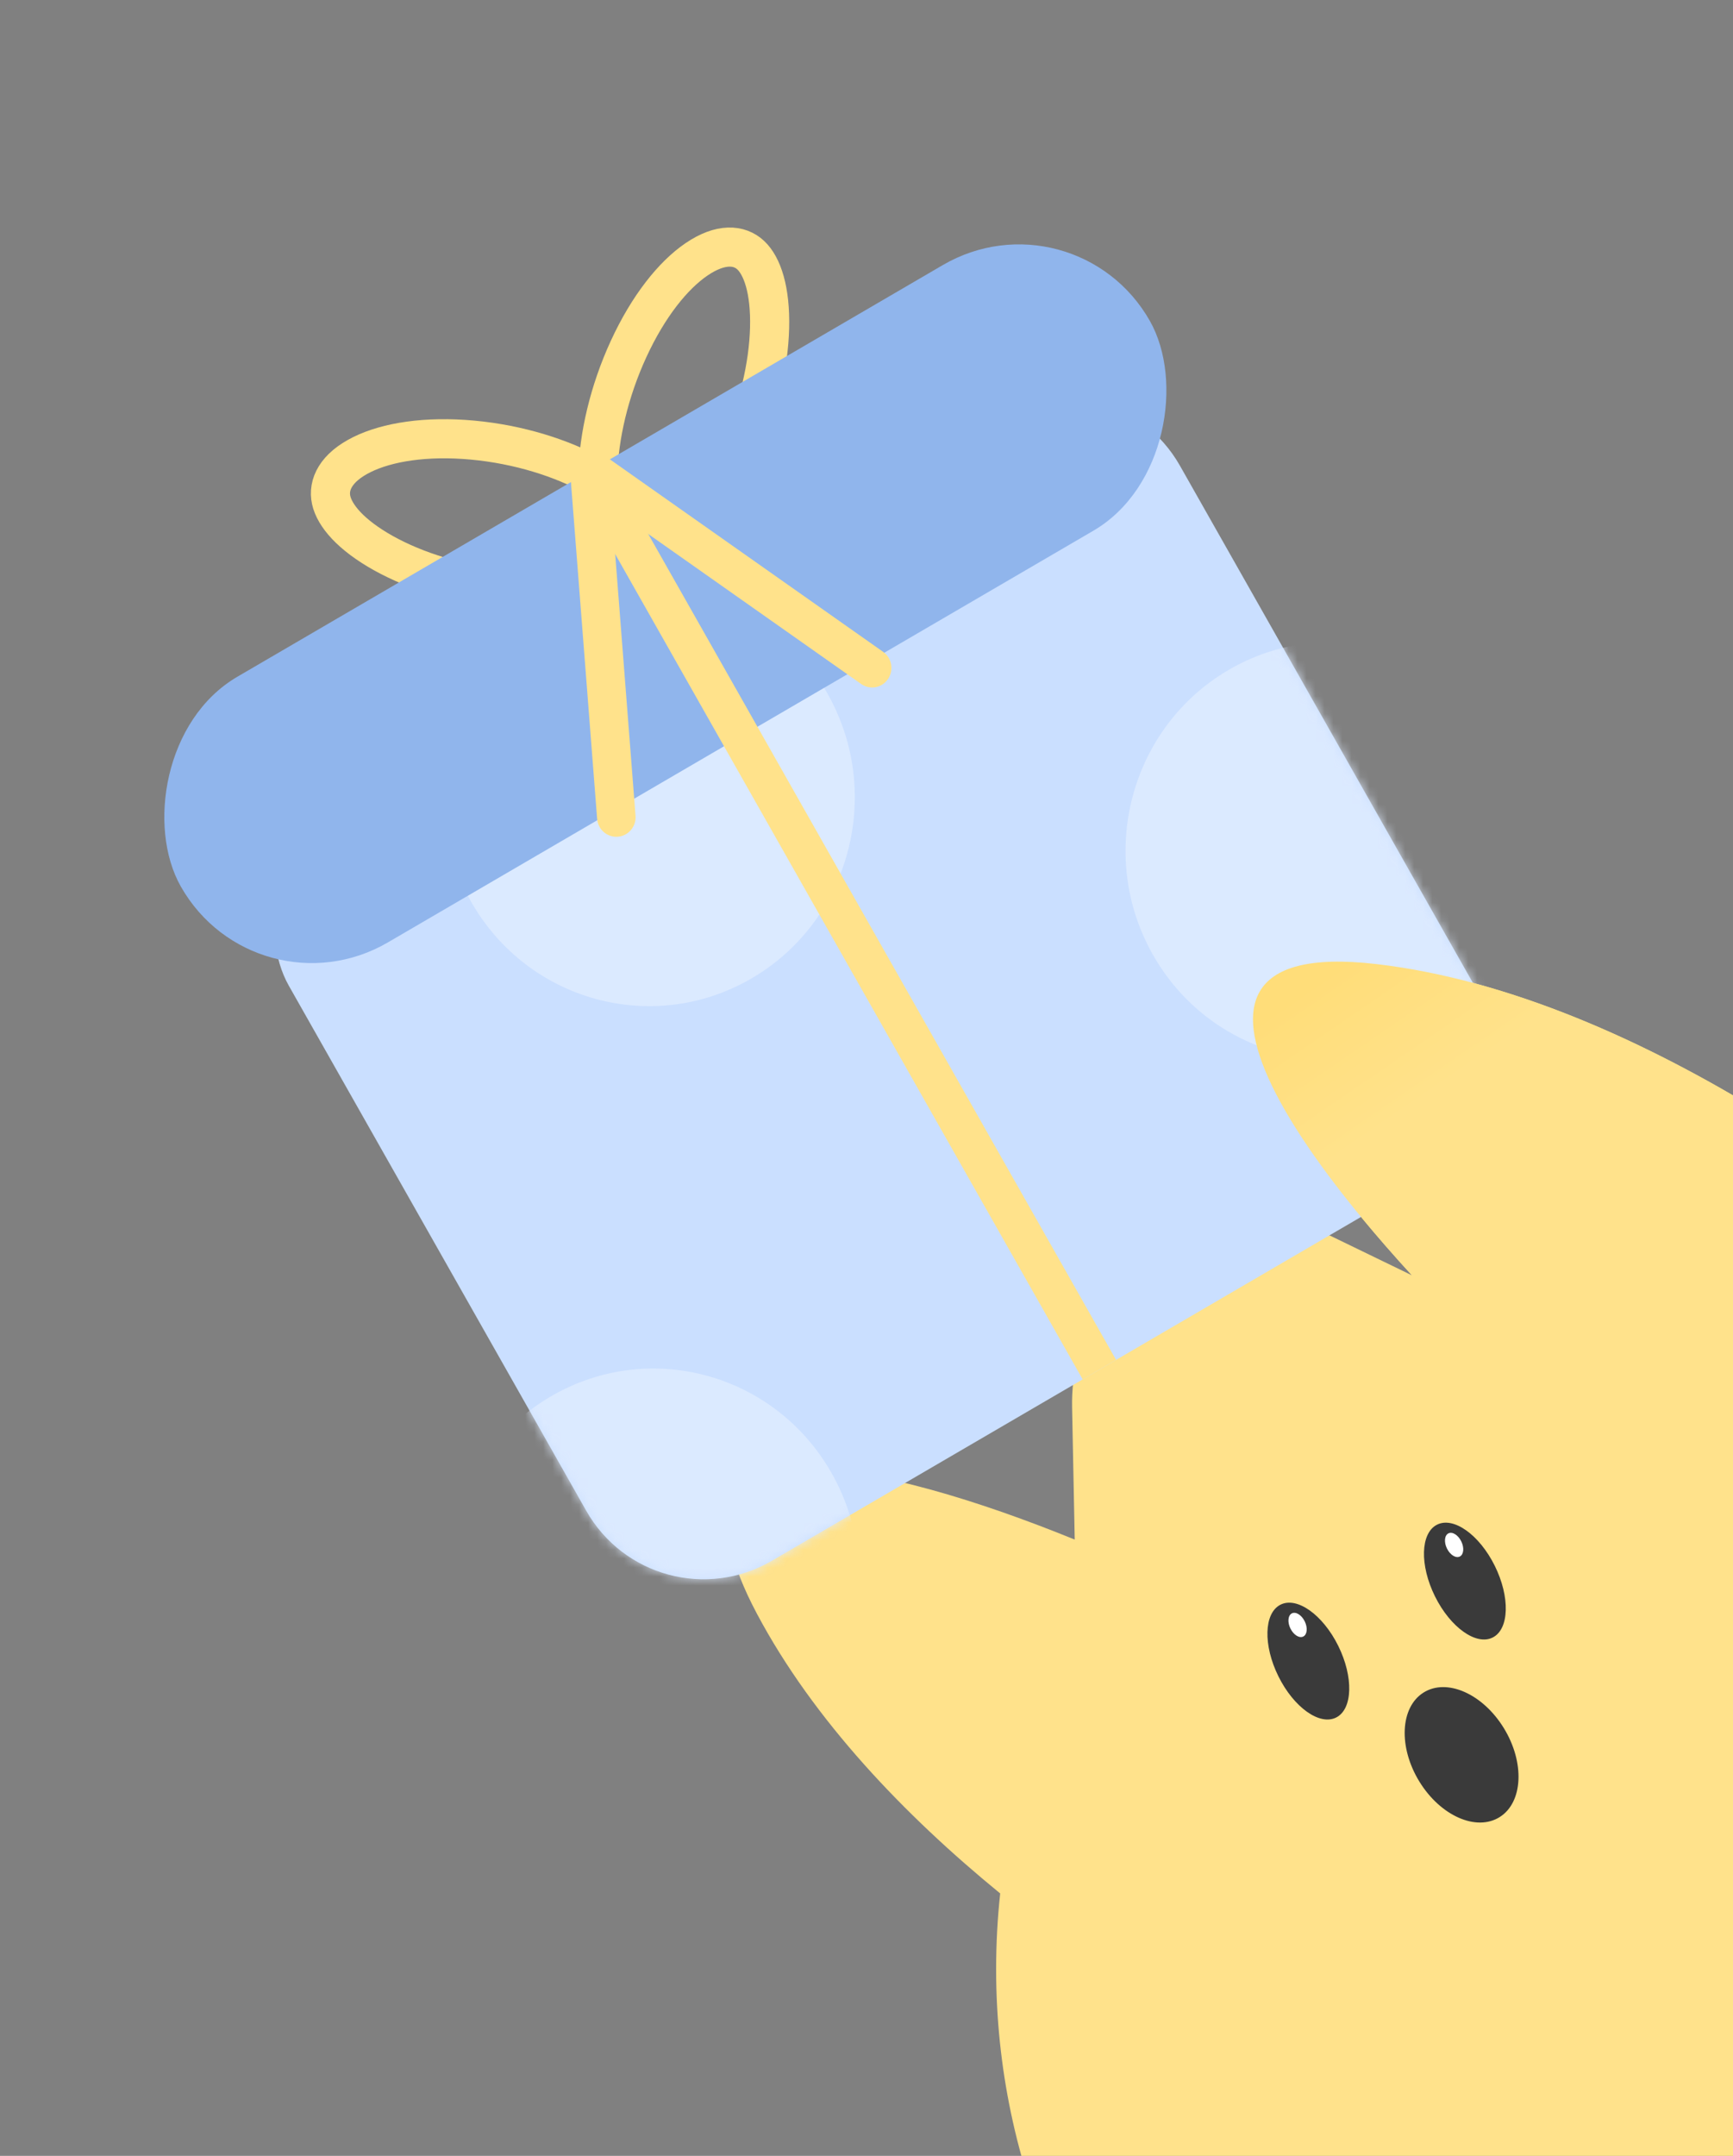 <svg width="193" height="240" viewBox="0 0 193 240" fill="none" xmlns="http://www.w3.org/2000/svg">
<rect x="0" y="0" width="193" height="240" fill="#808080" stroke="none"/>
<path fill-rule="evenodd" clip-rule="evenodd" d="M225.919 146.702C213.959 134.905 182.967 110.77 153.264 107.322C128.238 104.417 142.279 125.674 157.238 141.972L148.399 137.687C134.823 131.107 119.091 141.406 119.396 156.675L119.69 171.394C98.846 162.9 71.892 156.334 84.301 179.655C90.609 191.51 100.74 202.087 111.389 210.786C111.089 213.558 110.936 216.372 110.936 219.222C110.936 263.128 147.439 298.72 192.468 298.72C237.497 298.72 274 263.128 274 219.222C274 186.94 254.266 159.152 225.919 146.702Z" fill="#FFE28B"/>
<ellipse cx="3.737" cy="7.003" rx="3.737" ry="7.003" transform="matrix(-0.891 0.455 0.444 0.896 145.926 176.945)" fill="#3A3A3A"/>
<ellipse cx="0.89" cy="1.437" rx="0.89" ry="1.437" transform="matrix(-0.891 0.455 0.444 0.896 144.663 179.203)" fill="white"/>
<ellipse cx="3.737" cy="7.003" rx="3.737" ry="7.003" transform="matrix(-0.891 0.455 0.444 0.896 163.36 168.038)" fill="#3A3A3A"/>
<ellipse cx="0.89" cy="1.437" rx="0.89" ry="1.437" transform="matrix(-0.891 0.455 0.444 0.896 162.096 170.297)" fill="white"/>
<rect width="114.863" height="97.651" rx="15.246" transform="matrix(-0.864 0.504 0.493 0.87 123.893 38.583)" fill="#CADFFF"/>
<mask id="mask0_3591_21054" style="mask-type:alpha" maskUnits="userSpaceOnUse" x="30" y="44" width="137" height="132">
<rect width="114.863" height="97.651" rx="15.246" transform="matrix(-0.864 0.504 0.493 0.87 123.893 38.583)" fill="#CADFFF"/>
</mask>
<g mask="url(#mask0_3591_21054)">
<ellipse cx="22.973" cy="23.147" rx="22.973" ry="23.147" transform="matrix(-0.864 0.504 0.493 0.87 156.685 62.996)" fill="#E0ECFF" fill-opacity="0.8"/>
<ellipse cx="22.973" cy="23.147" rx="22.973" ry="23.147" transform="matrix(-0.864 0.504 0.493 0.87 80.736 57.059)" fill="#E0ECFF" fill-opacity="0.8"/>
<ellipse cx="22.973" cy="23.147" rx="22.973" ry="23.147" transform="matrix(-0.864 0.504 0.493 0.87 81.209 143.867)" fill="#E0ECFF" fill-opacity="0.8"/>
</g>
<path d="M72.002 58.905C72.378 60.614 71.482 62.532 68.575 63.97C65.749 65.367 61.427 66.058 56.266 65.583C51.104 65.108 46.293 63.576 42.724 61.59C39.051 59.547 37.257 57.381 36.882 55.671C36.506 53.962 37.402 52.044 40.309 50.606C43.135 49.209 47.456 48.518 52.618 48.993C57.78 49.468 62.59 51 66.16 52.986C69.832 55.029 71.626 57.195 72.002 58.905Z" stroke="#FFE28B" stroke-width="4.356"/>
<path d="M68.68 60.843C69.945 62.033 72.029 62.213 74.716 60.388C77.328 58.613 80.093 55.17 82.287 50.404C84.482 45.638 85.6 40.647 85.707 36.516C85.817 32.267 84.877 29.603 83.612 28.413C82.346 27.222 80.262 27.042 77.575 28.868C74.963 30.643 72.198 34.085 70.004 38.852C67.809 43.618 66.691 48.608 66.584 52.739C66.474 56.989 67.414 59.653 68.68 60.843Z" stroke="#FFE28B" stroke-width="4.356"/>
<rect width="124.914" height="33.997" rx="16.998" transform="matrix(-0.864 0.504 0.493 0.87 119.682 20.943)" fill="#90B5EC"/>
<rect width="4.307" height="115.011" transform="matrix(-0.864 0.504 0.493 0.87 67.593 51.328)" fill="#FFE28B"/>
<path d="M66.62 50.221L64.174 53.8L95.915 76.152C96.884 76.834 98.217 76.586 98.892 75.598C99.568 74.609 99.33 73.255 98.361 72.573L66.62 50.221Z" fill="#FFE28B"/>
<path d="M63.459 52.065L67.737 51.722L70.778 90.815C70.871 92.009 69.989 93.053 68.808 93.147C67.626 93.242 66.594 92.352 66.501 91.158L63.459 52.065Z" fill="#FFE28B"/>
<ellipse cx="5.563" cy="8.12" rx="5.563" ry="8.12" transform="matrix(-0.846 0.534 -0.523 -0.853 171.727 199.31)" fill="#3A3A3A"/>
<path d="M153.264 107.322C183.102 110.785 214.241 135.125 226.082 146.862L165.697 150.614C149.12 134.74 123.427 103.858 153.264 107.322Z" fill="url(#paint0_linear_3591_21054)"/>
<defs>
<linearGradient id="paint0_linear_3591_21054" x1="147.417" y1="108.834" x2="157.257" y2="123.186" gradientUnits="userSpaceOnUse">
<stop stop-color="#FFDD79"/>
<stop offset="1" stop-color="#FFE28B"/>
</linearGradient>
</defs>
</svg>
